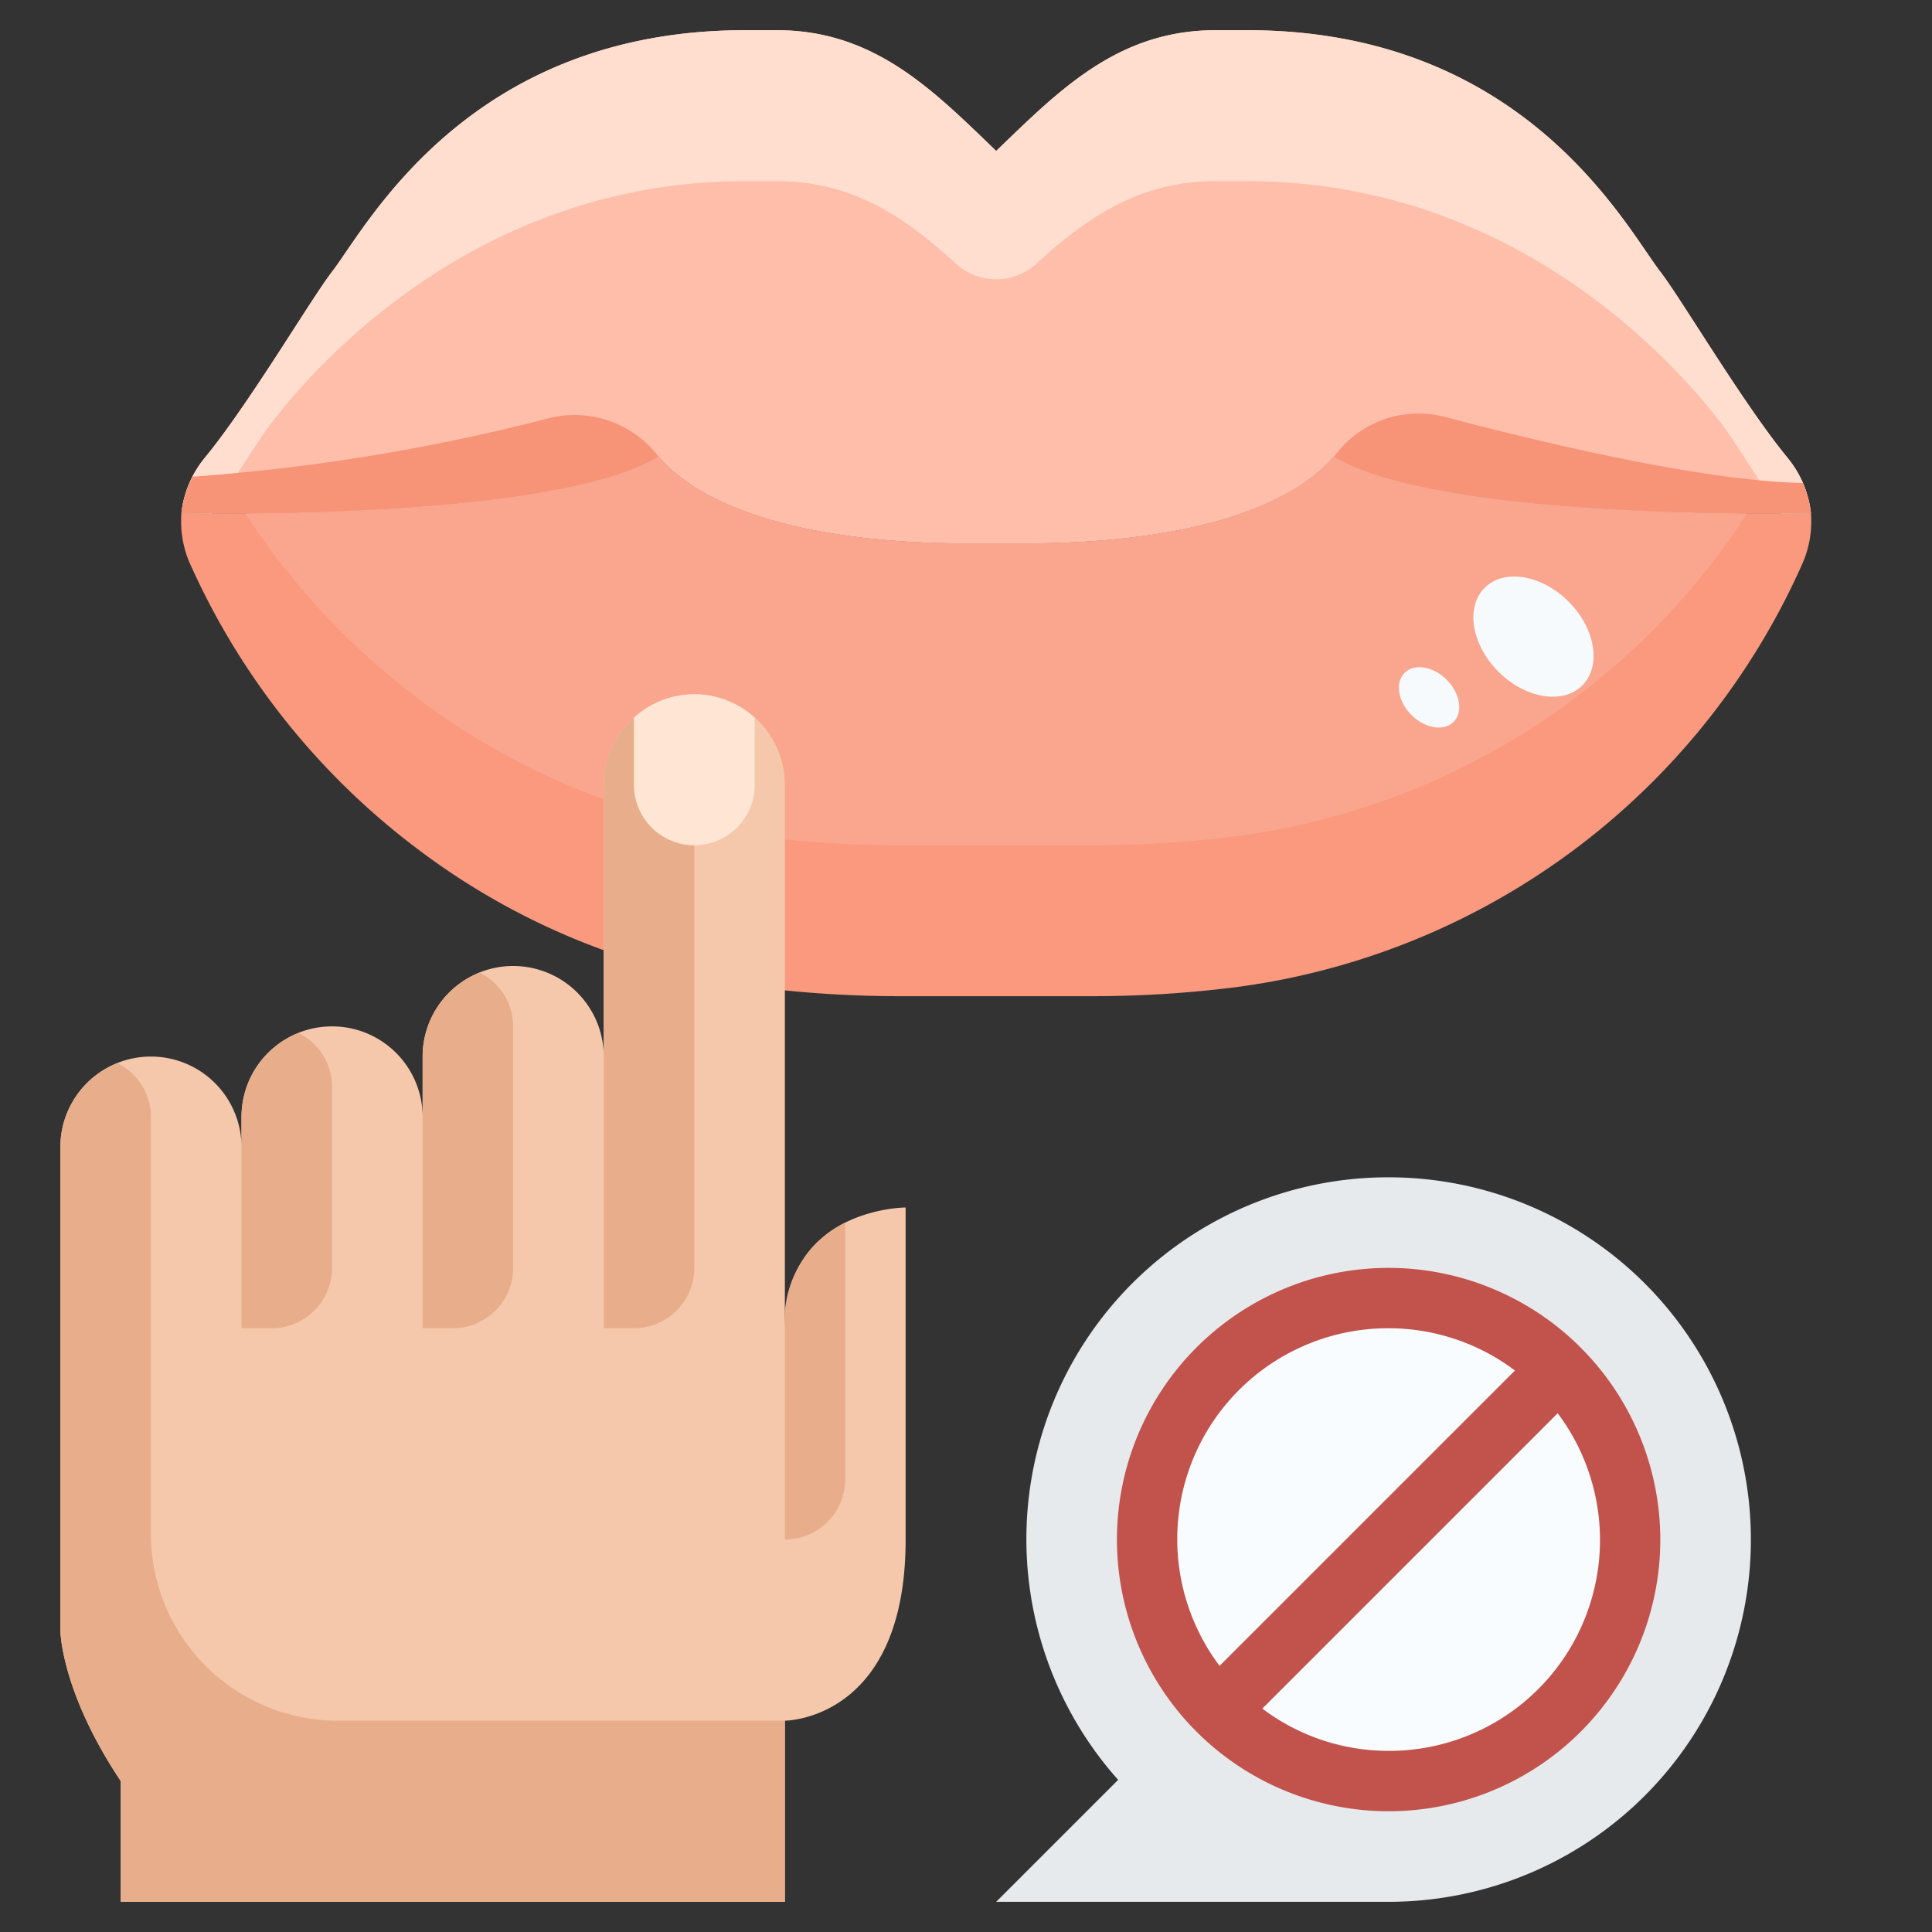 <svg xmlns="http://www.w3.org/2000/svg" viewBox="0 0 64 64"><rect x="0" y="0" width="64" height="64" fill="#333333" stroke="none"/><g id="_10-Do_not_touch_mouth" data-name="10-Do not touch mouth"><path d="M6.01,17c.43.01,12.33.24,15.8-1.88C23.32,16.9,26.89,18,32,18h2c5.11,0,8.68-1.1,10.19-2.88,3.47,2.12,15.37,1.89,15.8,1.88.01.1.01.2.01.3a3.423,3.423,0,0,1-.28,1.34A23.936,23.936,0,0,1,40.95,32.7a37.845,37.845,0,0,1-4.83.3H29.88a37.845,37.845,0,0,1-4.83-.3,23.522,23.522,0,0,1-11.21-4.57,24.156,24.156,0,0,1-7.56-9.49A3.423,3.423,0,0,1,6,17.3C6,17.2,6,17.1,6.01,17Z" style="fill:#fa997d"/><path d="M13.84,23.13A23.522,23.522,0,0,0,25.05,27.7a37.845,37.845,0,0,0,4.83.3h6.24a37.845,37.845,0,0,0,4.83-.3A23.831,23.831,0,0,0,57.872,17.009C54.2,16.98,46.8,16.717,44.19,15.12,42.68,16.9,39.11,18,34,18H32c-5.11,0-8.68-1.1-10.19-2.88C19.2,16.717,11.8,16.98,8.128,17.009A24.093,24.093,0,0,0,13.84,23.13Z" style="fill:#faa68e"/><path d="M21.81,15.12C18.34,17.24,6.44,17.01,6.01,17a3.475,3.475,0,0,1,.77-1.83C8.26,13.37,10.31,9.89,11,9c1.15-1.49,4.5-8,13.69-8h1.04C28.98,1,30.92,3,33,5c2.08-2,4.02-4,7.27-4h1.04C50.5,1,53.85,7.51,55,9c.69.89,2.74,4.37,4.22,6.17A3.475,3.475,0,0,1,59.99,17c-.43.01-12.33.24-15.8-1.88C42.68,16.9,39.11,18,34,18H32C26.89,18,23.32,16.9,21.81,15.12Z" style="fill:#ffbeaa"/><path d="M24.69,6h1.04c2.555,0,4.3,1.236,5.94,2.736a1.976,1.976,0,0,0,2.66,0C35.97,7.236,37.715,6,40.27,6h1.04C50.5,6,55.85,12.51,57,14c.37.478,1.133,1.7,1.988,3.011.571,0,.933-.009,1-.011a3.475,3.475,0,0,0-.77-1.83C57.74,13.37,55.69,9.89,55,9c-1.15-1.49-4.5-8-13.69-8H40.27C37.02,1,35.08,3,33,5c-2.08-2-4.02-4-7.27-4H24.69C15.5,1,12.15,7.51,11,9c-.69.89-2.74,4.37-4.22,6.17A3.475,3.475,0,0,0,6.01,17c.069,0,.431.009,1,.011C7.867,15.7,8.63,14.478,9,14,10.15,12.51,15.5,6,24.69,6Z" style="fill:#ffdecf"/><path d="M6.383,15.791A3.4,3.4,0,0,0,6.01,17c.43.01,12.33.24,15.8-1.88l-.016-.019a3.486,3.486,0,0,0-3.571-1.257A65.816,65.816,0,0,1,6.383,15.791Z" style="fill:#f79377"/><path d="M44.19,15.12c3.47,2.12,15.37,1.89,15.8,1.88A3.414,3.414,0,0,0,59.721,16c-3.34-.069-8.649-1.341-11.9-2.2a3.451,3.451,0,0,0-3.575,1.257Z" style="fill:#f79377"/><ellipse cx="47.34" cy="23.102" rx="0.825" ry="1.148" transform="translate(-2.464 40.258) rotate(-45.02)" style="fill:#f6fafd"/><ellipse cx="50.798" cy="21.089" rx="1.642" ry="2.286" transform="translate(-0.026 42.114) rotate(-45.02)" style="fill:#f6fafd"/><path d="M26,44c0-4,4-4,4-4V51c0,6-4,6-4,6v6H4V59c-2-3-2-5-2-5V38a3,3,0,0,1,6,0V37a3,3,0,0,1,6,0V35a3,3,0,0,1,6,0V26a3,3,0,0,1,6,0Z" style="fill:#f5c8ab"/><path d="M5.443,53.107h0A6.183,6.183,0,0,1,5,50.807V37a1.994,1.994,0,0,0-1.111-1.783A2.992,2.992,0,0,0,2,38V54s0,2,2,5v4H26V57H11.193A6.192,6.192,0,0,1,5.443,53.107Z" style="fill:#e8ae8b"/><path d="M21,44a2,2,0,0,0,2-2V25a1.993,1.993,0,0,0-1.108-1.781A2.984,2.984,0,0,0,20,26V44Z" style="fill:#e8ae8b"/><path d="M15,44a2,2,0,0,0,2-2V34a1.993,1.993,0,0,0-1.108-1.781A2.984,2.984,0,0,0,14,35v9Z" style="fill:#e8ae8b"/><path d="M28,49V40.5A3.6,3.6,0,0,0,26,44v7A2,2,0,0,0,28,49Z" style="fill:#e8ae8b"/><path d="M9,44a2,2,0,0,0,2-2V36a1.993,1.993,0,0,0-1.108-1.781A2.984,2.984,0,0,0,8,37v7Z" style="fill:#e8ae8b"/><path d="M23,28a2,2,0,0,0,2-2V23.776a2.958,2.958,0,0,0-4,0V26A2,2,0,0,0,23,28Z" style="fill:#ffe5d4"/><path d="M51.66,45.34A8,8,0,1,0,54,51,8.014,8.014,0,0,0,51.66,45.34Z" style="fill:#f8fcff"/><path d="M46,39a12,12,0,0,1,0,24H33l4.04-4.04A11.984,11.984,0,0,1,46,39Zm8,12a8,8,0,1,0-8,8A8.014,8.014,0,0,0,54,51Z" style="fill:#e6eaed"/><path d="M46,42a9,9,0,1,0,9,9A9.011,9.011,0,0,0,46,42Zm0,2a6.953,6.953,0,0,1,4.184,1.4L40.4,55.184A6.986,6.986,0,0,1,46,44Zm0,14a6.953,6.953,0,0,1-4.184-1.4L51.6,46.816A6.986,6.986,0,0,1,46,58Z" style="fill:#c2534c"/></g></svg>